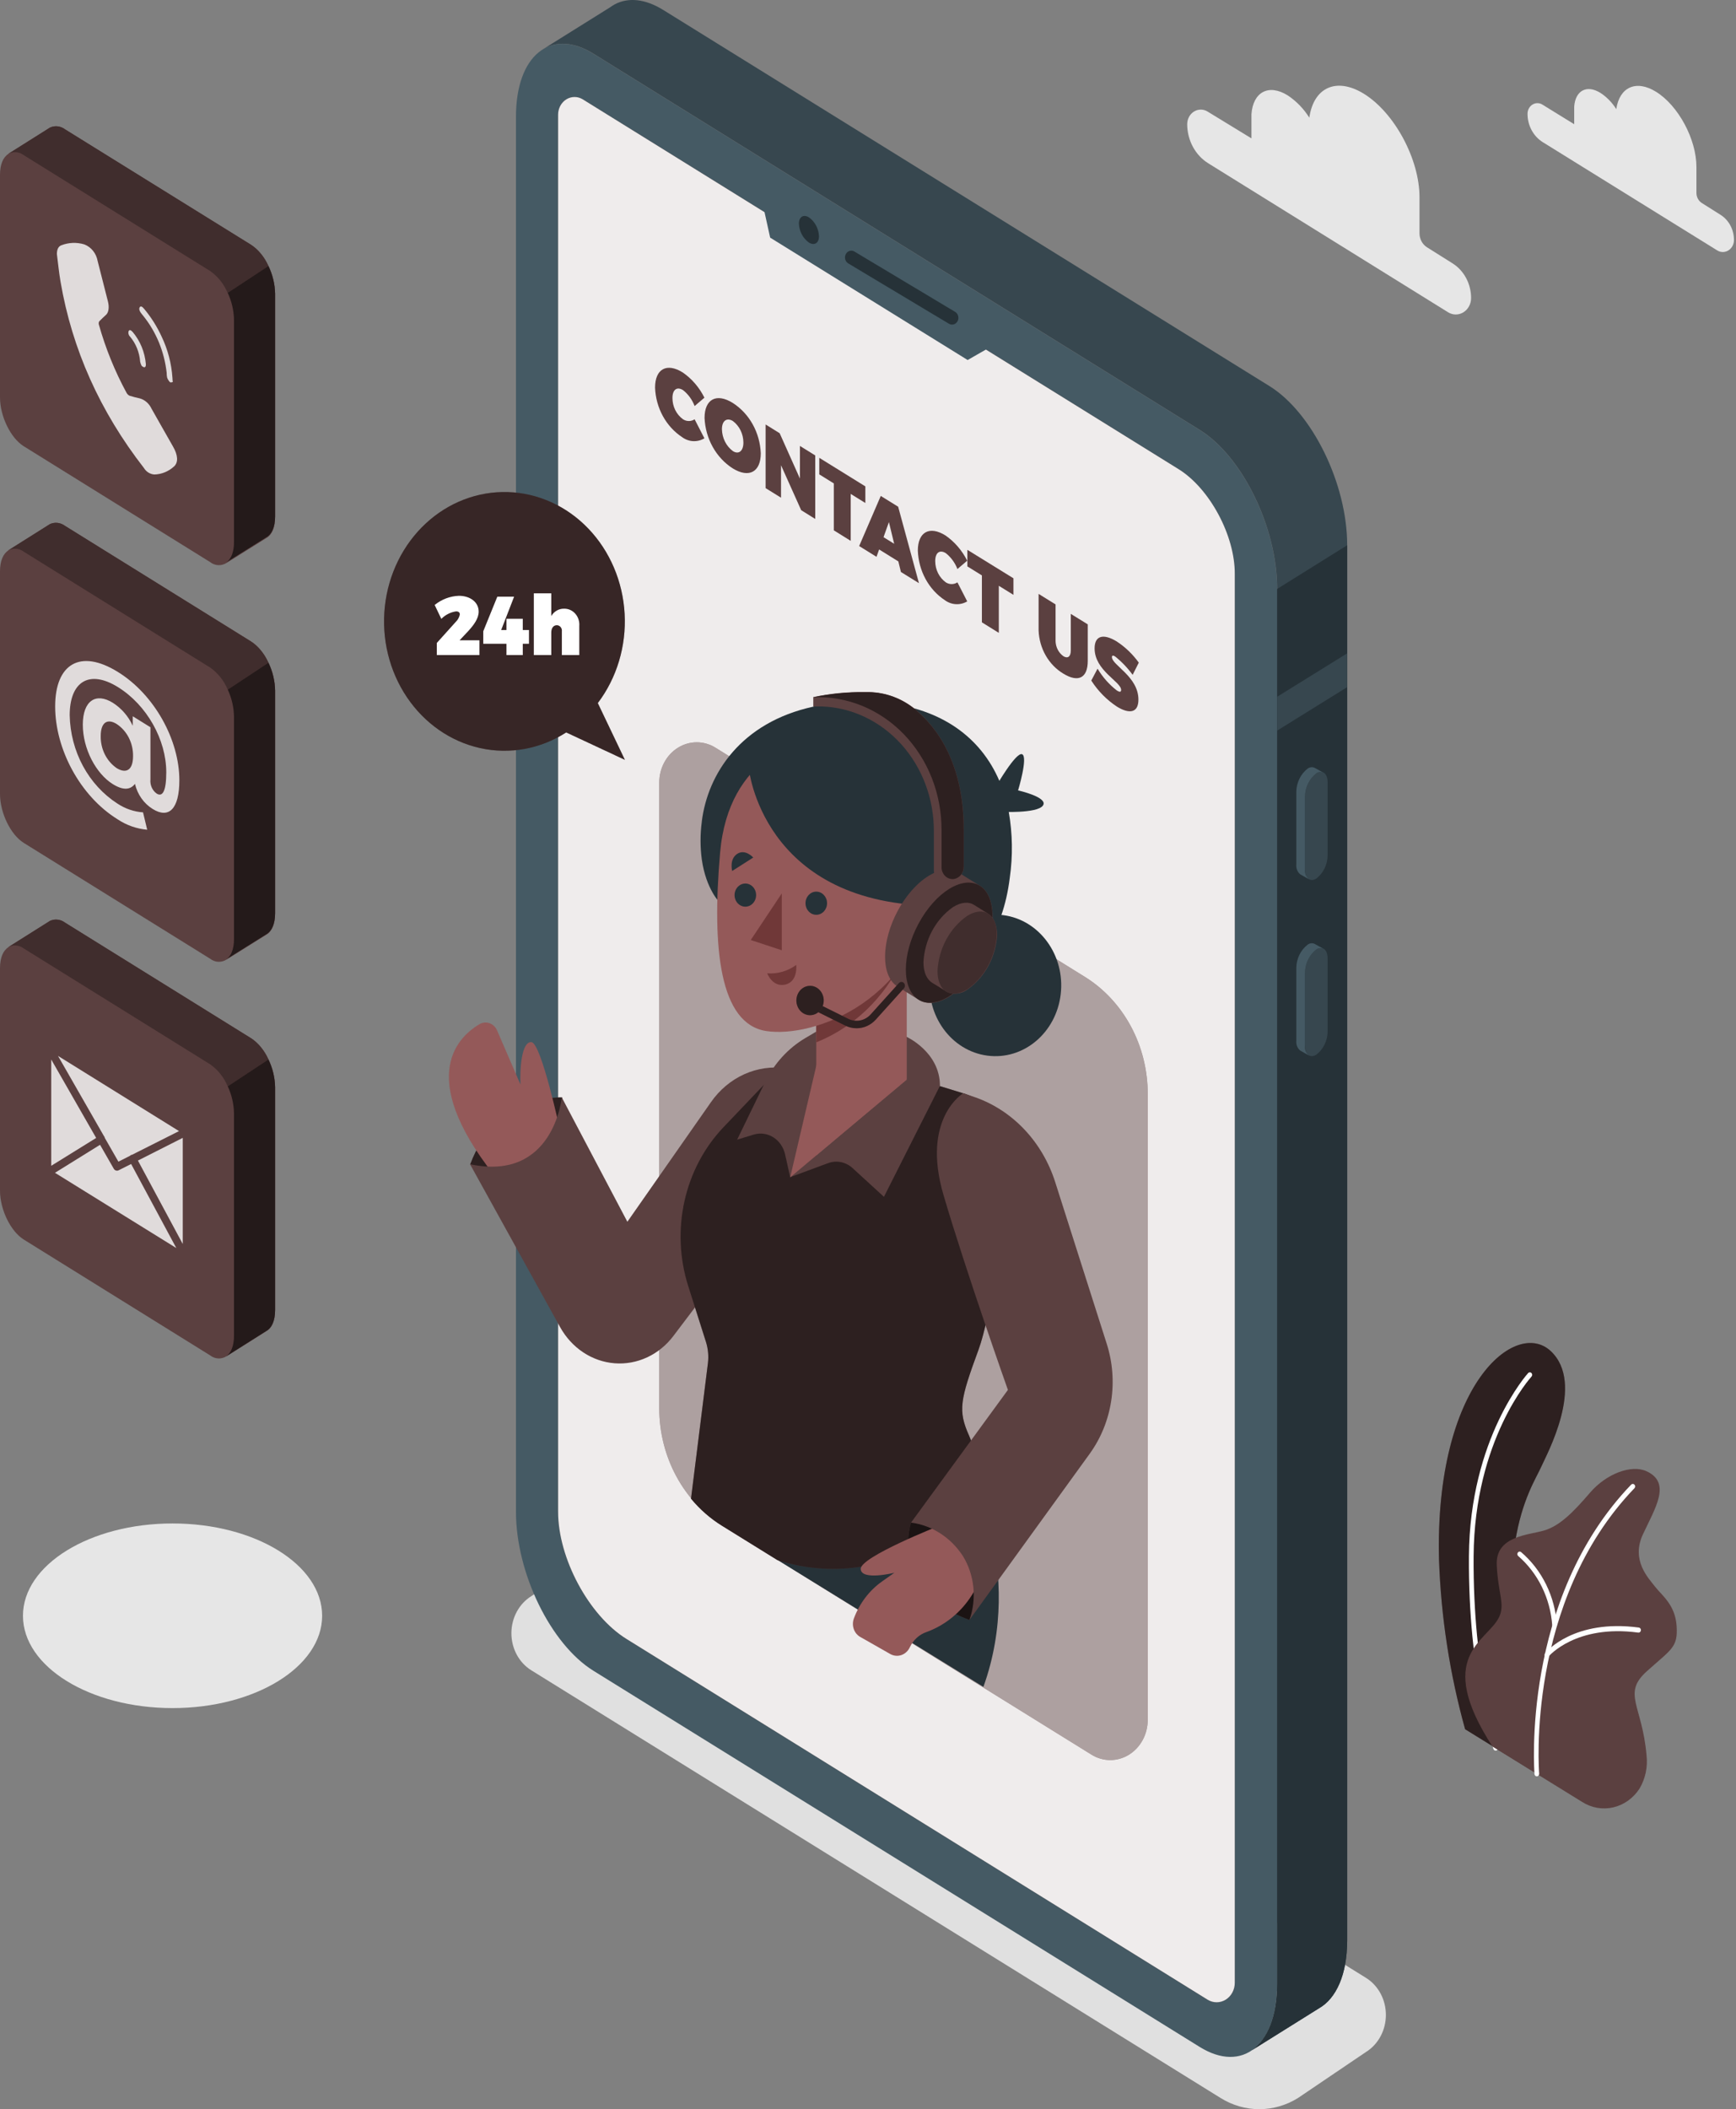 <svg width="466" height="566" viewBox="0 0 466 566" fill="none" xmlns="http://www.w3.org/2000/svg">
<rect x="0" y="0" width="466" height="566" fill="#808080" stroke="none"/>
<path d="M327.667 562.969L142.629 448.199C141.002 447.191 139.65 445.741 138.71 443.994C137.77 442.246 137.275 440.264 137.275 438.246C137.275 436.228 137.77 434.245 138.71 432.498C139.65 430.751 141.002 429.301 142.629 428.293L160.883 415.928C164.034 413.979 167.606 412.953 171.242 412.953C174.879 412.953 178.451 413.979 181.602 415.928L366.665 530.712C368.292 531.72 369.644 533.17 370.584 534.917C371.524 536.665 372.019 538.647 372.019 540.665C372.019 542.683 371.524 544.665 370.584 546.413C369.644 548.16 368.292 549.61 366.665 550.618L348.411 562.969C345.259 564.929 341.681 565.961 338.039 565.961C334.397 565.961 330.819 564.929 327.667 562.969V562.969Z" fill="#E0E0E0"/>
<path d="M46.318 458.334C68.495 458.334 86.473 447.244 86.473 433.563C86.473 419.883 68.495 408.793 46.318 408.793C24.141 408.793 6.163 419.883 6.163 433.563C6.163 447.244 24.141 458.334 46.318 458.334Z" fill="#E6E6E6"/>
<path d="M393.285 464.01L410.897 474.888C410.897 474.888 401.902 444.523 406.695 413.915C408.507 402.347 412.394 396.604 413.752 393.51C415.111 390.415 425.64 371.293 416.268 362.537C406.896 353.78 385.095 371.388 386.278 418.51C386.816 433.933 389.17 449.222 393.285 464.01V464.01Z" fill="#5B4040"/>
<path opacity="0.5" d="M393.285 464.01L410.897 474.888C410.897 474.888 401.902 444.523 406.695 413.915C408.507 402.347 412.394 396.604 413.752 393.51C415.111 390.415 425.64 371.293 416.268 362.537C406.896 353.78 385.095 371.388 386.278 418.51C386.816 433.933 389.17 449.222 393.285 464.01V464.01Z" fill="black"/>
<path d="M401.476 469.74C401.348 469.743 401.222 469.703 401.116 469.625C401.01 469.548 400.929 469.437 400.885 469.307C400.822 469.105 394.092 449.348 394.306 417.591C394.519 385.834 410.056 368.591 410.206 368.429C410.265 368.366 410.335 368.315 410.411 368.281C410.488 368.247 410.57 368.229 410.653 368.229C410.736 368.229 410.818 368.247 410.895 368.281C410.972 368.315 411.041 368.366 411.1 368.429C411.159 368.492 411.205 368.566 411.237 368.649C411.269 368.731 411.286 368.819 411.286 368.909C411.286 368.998 411.269 369.086 411.237 369.168C411.205 369.251 411.159 369.325 411.1 369.388C410.949 369.55 395.777 386.28 395.564 417.605C395.35 448.929 401.992 468.659 402.067 468.848C402.124 469.016 402.116 469.202 402.045 469.364C401.974 469.527 401.847 469.652 401.69 469.713C401.621 469.736 401.548 469.745 401.476 469.74V469.74Z" fill="white"/>
<path d="M400.633 468.658L424.711 483.523C427.22 485.116 430.195 485.635 433.044 484.977C435.894 484.318 438.407 482.53 440.083 479.969C441.677 477.305 442.35 474.125 441.983 470.983C440.826 457.55 435.391 454.456 442.046 448.469C448.701 442.483 450.437 442.064 450.059 436.307C449.682 430.55 446.021 428.037 444.285 425.766C442.549 423.496 437.744 418.739 441.014 411.712C444.285 404.685 448.751 397.888 441.983 394.78C437.945 392.915 431.215 395.401 426.787 400.564C422.358 405.726 418.71 409.442 414.471 410.685C410.231 411.929 401.4 412.131 401.778 419.983C402.155 427.834 404.092 430.523 402.356 434.023C399.086 440.564 384.858 444.28 400.633 468.658Z" fill="#5B4040"/>
<path d="M412.533 476.659C412.376 476.653 412.227 476.588 412.111 476.473C411.996 476.359 411.922 476.205 411.904 476.037C411.904 475.578 408.206 429.199 437.894 398.334C438.017 398.226 438.173 398.171 438.331 398.181C438.49 398.191 438.639 398.265 438.749 398.388C438.859 398.511 438.921 398.674 438.924 398.845C438.926 399.015 438.868 399.18 438.762 399.307C409.501 429.726 413.124 475.456 413.162 475.915C413.176 476.093 413.125 476.269 413.019 476.405C412.913 476.542 412.761 476.628 412.596 476.645L412.533 476.659Z" fill="white"/>
<path d="M417.3 436.739C417.141 436.74 416.988 436.676 416.872 436.561C416.755 436.446 416.683 436.287 416.671 436.118C416.407 432.524 415.465 429.025 413.901 425.835C412.337 422.645 410.185 419.831 407.575 417.564C407.507 417.512 407.449 417.447 407.405 417.372C407.361 417.297 407.33 417.212 407.316 417.125C407.302 417.037 407.305 416.946 407.323 416.859C407.342 416.773 407.376 416.69 407.424 416.618C407.471 416.545 407.531 416.483 407.6 416.436C407.669 416.388 407.746 416.356 407.827 416.341C407.908 416.326 407.99 416.328 408.07 416.348C408.15 416.367 408.226 416.404 408.292 416.456C411.073 418.825 413.366 421.788 415.025 425.159C416.684 428.53 417.672 432.234 417.929 436.037C417.943 436.217 417.89 436.397 417.781 436.536C417.673 436.675 417.518 436.763 417.35 436.78L417.3 436.739Z" fill="white"/>
<path d="M415.251 444.699C415.099 444.701 414.951 444.643 414.835 444.537C414.711 444.418 414.634 444.25 414.622 444.071C414.611 443.892 414.665 443.715 414.773 443.578C415.074 443.199 422.509 434.389 439.932 436.726C440.097 436.75 440.247 436.843 440.348 436.985C440.45 437.127 440.495 437.306 440.473 437.483C440.451 437.661 440.365 437.823 440.234 437.934C440.102 438.045 439.935 438.097 439.769 438.078C423.038 435.821 415.779 444.389 415.703 444.47C415.646 444.539 415.577 444.594 415.499 444.634C415.421 444.673 415.337 444.696 415.251 444.699V444.699Z" fill="white"/>
<path d="M322.032 549.253L159.298 448.321C147.813 441.199 138.504 422.091 138.504 405.645V31.32C138.504 14.874 147.813 7.32 159.298 14.441L322.032 115.374C333.517 122.496 342.827 141.604 342.827 158.05V532.375C342.827 548.807 333.517 556.375 322.032 549.253Z" fill="#455A64"/>
<path d="M340.776 103.604L178.03 2.671C173.124 -0.37 168.62 -0.721 165.06 1.144C164.624 1.378 164.204 1.645 163.802 1.941L145.561 13.333C149.234 10.968 154.04 11.144 159.311 14.414L322.044 115.347C333.53 122.468 342.839 141.577 342.839 158.023V532.348C342.839 541.05 340.235 547.213 336.083 550.132L354.085 538.875C358.677 536.253 361.633 529.834 361.633 520.632V146.306C361.633 129.833 352.261 110.725 340.776 103.604Z" fill="#37474F"/>
<path d="M342.826 158.023V532.348C342.826 541.05 340.222 547.213 336.071 550.132L354.085 538.875C358.677 536.253 361.633 529.834 361.633 520.632V146.306L342.889 157.996L342.826 158.023Z" fill="#263238"/>
<path d="M361.569 175.347L342.824 186.969V196.05L361.569 184.415V175.347Z" fill="#37474F"/>
<path d="M353.355 235.739C351.682 236.779 350.323 235.671 350.323 233.279V213.752C350.34 212.532 350.623 211.332 351.15 210.25C351.676 209.168 352.431 208.234 353.355 207.523V207.523C355.028 206.482 356.386 207.523 356.386 209.982V229.509C356.369 230.73 356.086 231.929 355.56 233.011C355.033 234.093 354.278 235.027 353.355 235.739V235.739Z" fill="#37474F"/>
<path d="M350.31 233.334V213.753C350.327 212.532 350.611 211.333 351.137 210.251C351.664 209.169 352.419 208.235 353.342 207.523C353.618 207.316 353.94 207.189 354.275 207.156C354.61 207.123 354.948 207.184 355.254 207.334L352.977 206.077C352.666 205.916 352.321 205.846 351.976 205.875C351.631 205.903 351.3 206.029 351.015 206.239C350.091 206.951 349.334 207.885 348.805 208.966C348.277 210.048 347.991 211.247 347.971 212.469V231.982C347.923 232.475 347.993 232.973 348.174 233.429C348.354 233.885 348.639 234.285 349.002 234.591V234.591L351.38 235.942C351.001 235.649 350.703 235.253 350.515 234.794C350.327 234.336 350.256 233.831 350.31 233.334V233.334Z" fill="#455A64"/>
<path d="M353.355 282.996C351.682 284.036 350.323 282.996 350.323 280.536V261.009C350.341 259.789 350.624 258.59 351.151 257.508C351.677 256.426 352.432 255.492 353.355 254.78V254.78C355.028 253.739 356.386 254.78 356.386 257.253V276.766C356.371 277.987 356.089 279.187 355.563 280.27C355.036 281.352 354.28 282.286 353.355 282.996V282.996Z" fill="#37474F"/>
<path d="M350.311 280.536V261.009C350.329 259.789 350.613 258.59 351.139 257.508C351.665 256.426 352.42 255.492 353.343 254.779C353.62 254.576 353.942 254.451 354.276 254.418C354.611 254.385 354.948 254.444 355.255 254.59V254.59L352.978 253.32C352.668 253.152 352.322 253.078 351.976 253.107C351.63 253.135 351.298 253.265 351.016 253.482C350.089 254.191 349.331 255.125 348.802 256.207C348.273 257.289 347.989 258.49 347.971 259.712V279.279C347.923 279.772 347.992 280.271 348.173 280.727C348.353 281.183 348.639 281.583 349.003 281.887V281.887L351.38 283.239C350.986 282.939 350.678 282.528 350.489 282.05C350.3 281.573 350.239 281.049 350.311 280.536Z" fill="#455A64"/>
<path d="M316.346 125.874L156.431 26.657C155.763 26.245 155.007 26.027 154.237 26.025C153.467 26.024 152.71 26.239 152.041 26.648C151.372 27.058 150.815 27.649 150.424 28.361C150.033 29.074 149.823 29.884 149.813 30.711V405.645C149.813 418.158 158.078 433.523 168.168 439.78L324.158 536.577C324.898 537.034 325.737 537.275 326.59 537.274C327.444 537.273 328.282 537.031 329.021 536.573C329.76 536.114 330.374 535.455 330.801 534.661C331.228 533.867 331.454 532.967 331.455 532.05V154.022C331.517 143.698 324.699 131.036 316.346 125.874Z" fill="#5B4040"/>
<path opacity="0.9" d="M316.346 125.874L156.431 26.657C155.763 26.245 155.007 26.027 154.237 26.025C153.467 26.024 152.71 26.239 152.041 26.648C151.372 27.058 150.815 27.649 150.424 28.361C150.033 29.074 149.823 29.884 149.813 30.711V405.645C149.813 418.158 158.078 433.523 168.168 439.78L324.158 536.577C324.898 537.034 325.737 537.275 326.59 537.274C327.444 537.273 328.282 537.031 329.021 536.573C329.76 536.114 330.374 535.455 330.801 534.661C331.228 533.867 331.454 532.967 331.455 532.05V154.022C331.517 143.698 324.699 131.036 316.346 125.874Z" fill="white"/>
<path d="M204.259 52.563L206.737 63.766L259.748 96.604L268.907 91.36L204.259 52.563Z" fill="#455A64"/>
<path d="M219.845 63.387C219.845 65.252 218.587 65.995 217.128 65.076C216.344 64.518 215.694 63.769 215.228 62.892C214.763 62.014 214.496 61.031 214.448 60.022C214.448 58.171 215.706 57.414 217.166 58.347C217.949 58.902 218.599 59.648 219.065 60.524C219.53 61.399 219.797 62.38 219.845 63.387V63.387Z" fill="#263238"/>
<path d="M255.561 87.104C255.271 87.101 254.986 87.022 254.731 86.874L227.659 70.658C227.277 70.416 226.998 70.024 226.881 69.565C226.764 69.106 226.819 68.615 227.034 68.199C227.249 67.783 227.607 67.473 228.032 67.337C228.457 67.2 228.914 67.248 229.307 67.469L256.392 83.685C256.721 83.881 256.98 84.19 257.128 84.562C257.276 84.934 257.305 85.348 257.21 85.74C257.115 86.131 256.901 86.478 256.603 86.725C256.304 86.972 255.938 87.105 255.561 87.104V87.104Z" fill="#263238"/>
<path d="M183.351 104.684C181.703 103.657 180.508 104.549 180.508 106.806C180.508 107.935 180.768 109.046 181.264 110.041C181.76 111.035 182.477 111.883 183.351 112.509C183.82 112.814 184.357 112.976 184.905 112.976C185.453 112.976 185.99 112.814 186.458 112.509L189.088 117.617C188.163 118.165 187.114 118.426 186.059 118.372C185.004 118.317 183.984 117.948 183.112 117.306C180.976 115.902 179.195 113.954 177.927 111.635C176.659 109.316 175.942 106.696 175.841 104.009C175.841 98.995 178.973 97.252 183.288 99.955C185.725 101.64 187.721 103.966 189.088 106.711L186.458 108.955C185.81 107.25 184.735 105.772 183.351 104.684Z" fill="#5B4040"/>
<path d="M204.22 121.617C204.22 126.671 201.037 128.374 196.672 125.671C194.475 124.261 192.637 122.289 191.32 119.932C190.003 117.574 189.249 114.904 189.124 112.158C189.124 107.103 192.307 105.401 196.672 108.103C198.874 109.507 200.717 111.477 202.035 113.836C203.352 116.195 204.103 118.869 204.22 121.617V121.617ZM193.791 115.171C193.813 116.331 194.092 117.469 194.604 118.491C195.115 119.513 195.846 120.39 196.735 121.049C198.295 122.022 199.553 121.049 199.553 118.752C199.549 117.618 199.29 116.502 198.8 115.497C198.31 114.493 197.601 113.63 196.735 112.982C195.15 111.995 193.791 112.833 193.791 115.171Z" fill="#5B4040"/>
<path d="M209.29 116.252L214.725 128.415V119.658L218.838 122.212V139.253L215.064 136.901L209.655 124.847V133.55L205.516 130.982V113.901L209.29 116.252Z" fill="#5B4040"/>
<path d="M232.287 130.509V134.969L228.362 132.536V145.131L223.821 142.306V129.712L219.921 127.293V122.847L232.287 130.509Z" fill="#5B4040"/>
<path d="M241.144 150.644L235.986 147.441L235.282 149.414L230.627 146.522L236.427 133.076L241.094 135.968L246.679 156.482L241.836 153.482L241.144 150.644ZM240.025 145.914L238.616 140.09L237.169 144.144L240.025 145.914Z" fill="#5B4040"/>
<path d="M253.886 148.428C252.238 147.414 251.043 148.293 251.043 150.563C251.046 151.691 251.306 152.801 251.802 153.796C252.298 154.79 253.014 155.638 253.886 156.266C254.358 156.568 254.897 156.728 255.446 156.728C255.996 156.728 256.535 156.568 257.006 156.266L259.635 161.374C258.706 161.916 257.657 162.173 256.601 162.119C255.545 162.064 254.523 161.699 253.647 161.063C251.51 159.658 249.728 157.708 248.459 155.386C247.191 153.064 246.475 150.442 246.376 147.752C246.376 142.739 249.521 140.995 253.823 143.698C256.257 145.392 258.256 147.715 259.635 150.455L257.006 152.685C256.343 150.989 255.265 149.518 253.886 148.428Z" fill="#5B4040"/>
<path d="M272.039 155.172V159.617L268.114 157.185V169.82L263.573 166.996V154.401L259.673 151.982V147.536L272.039 155.172Z" fill="#5B4040"/>
<path d="M285.463 176.09C286.582 176.779 287.438 176.239 287.438 174.549V164.725L291.991 167.536V177.36C291.991 181.887 289.476 183.239 285.45 180.766C283.511 179.609 281.88 177.936 280.715 175.908C279.55 173.881 278.889 171.565 278.795 169.184V159.36L283.349 162.184V172.009C283.367 172.822 283.568 173.619 283.936 174.33C284.305 175.041 284.828 175.645 285.463 176.09V176.09Z" fill="#5B4040"/>
<path d="M299.324 176.144C298.808 175.833 298.481 175.82 298.481 176.333C298.481 178.469 305.589 181.55 305.589 187.725C305.589 191.509 302.909 191.523 299.815 189.604C297.094 187.813 294.751 185.434 292.934 182.617L294.619 179.428C296.002 181.729 297.778 183.728 299.853 185.32C300.519 185.739 300.947 185.739 300.947 185.131C300.947 182.914 293.827 179.969 293.827 173.982C293.827 170.577 296.141 169.928 299.714 172.09C302.016 173.585 304.041 175.523 305.69 177.806L304.042 181.077C302.68 179.214 301.094 177.556 299.324 176.144V176.144Z" fill="#5B4040"/>
<path d="M160.47 188.658C165.574 181.924 168.143 173.379 167.671 164.71C167.198 156.041 163.718 147.876 157.917 141.828C152.116 135.779 144.416 132.286 136.335 132.037C128.254 131.788 120.38 134.801 114.266 140.482C108.152 146.163 104.242 154.1 103.307 162.726C102.373 171.352 104.482 180.041 109.218 187.078C113.954 194.116 120.974 198.991 128.892 200.742C136.81 202.493 145.052 200.993 151.991 196.537L167.741 203.888L160.47 188.658Z" fill="#5B4040"/>
<path opacity="0.4" d="M160.47 188.658C165.574 181.924 168.143 173.379 167.671 164.71C167.198 156.041 163.718 147.876 157.917 141.828C152.116 135.779 144.416 132.286 136.335 132.037C128.254 131.788 120.38 134.801 114.266 140.482C108.152 146.163 104.242 154.1 103.307 162.726C102.373 171.352 104.482 180.041 109.218 187.078C113.954 194.116 120.974 198.991 128.892 200.742C136.81 202.493 145.052 200.993 151.991 196.537L167.741 203.888L160.47 188.658Z" fill="black"/>
<path d="M123.435 164.874C123.435 164.347 123.082 164.05 122.441 164.05C120.953 164.259 119.563 164.963 118.466 166.063L116.679 162.333C118.56 160.814 120.831 159.955 123.183 159.874C126.202 159.874 128.492 161.577 128.492 164.117C128.492 165.928 127.234 167.671 125.623 169.415L123.372 171.806H128.693V175.779H117.258V172.523L122.353 166.861C122.901 166.339 123.28 165.643 123.435 164.874V164.874Z" fill="white"/>
<path d="M138.003 160.104L134.531 169.05H135.952V166.037H140.33V169.05H141.991V172.739H140.33V175.78H135.952V172.739H129.725V169.388L133.499 160.104H138.003Z" fill="white"/>
<path d="M155.5 167.983V175.78H150.821V169.429C150.848 169.222 150.833 169.011 150.778 168.811C150.722 168.611 150.628 168.426 150.5 168.268C150.373 168.11 150.215 167.984 150.038 167.898C149.861 167.811 149.669 167.766 149.475 167.766C148.556 167.766 147.978 168.537 147.978 169.726V175.78H143.298V159.212H147.978V165.307C148.344 164.685 148.854 164.177 149.458 163.831C150.062 163.485 150.74 163.314 151.424 163.334C151.985 163.319 152.543 163.43 153.061 163.662C153.579 163.894 154.045 164.241 154.43 164.679C154.815 165.118 155.109 165.639 155.293 166.208C155.478 166.778 155.548 167.382 155.5 167.983V167.983Z" fill="white"/>
<path d="M308.094 293.55V461.456C308.097 463.355 307.633 465.221 306.751 466.867C305.869 468.513 304.599 469.88 303.068 470.83C301.538 471.781 299.802 472.282 298.034 472.283C296.266 472.283 294.529 471.784 292.998 470.834L208.813 418.618L193.894 409.375C188.756 406.184 184.488 401.6 181.517 396.082C178.545 390.563 176.975 384.304 176.961 377.929V210.009C176.959 208.11 177.422 206.244 178.304 204.598C179.186 202.953 180.456 201.586 181.987 200.635C183.517 199.684 185.254 199.183 187.021 199.183C188.789 199.182 190.526 199.681 192.057 200.631L291.187 262.104C296.326 265.29 300.595 269.874 303.563 275.394C306.531 280.914 308.093 287.176 308.094 293.55V293.55Z" fill="#5B4040"/>
<path opacity="0.5" d="M308.094 293.55V461.456C308.097 463.355 307.633 465.221 306.751 466.867C305.869 468.513 304.599 469.88 303.068 470.83C301.538 471.781 299.802 472.282 298.034 472.283C296.266 472.283 294.529 471.784 292.998 470.834L208.813 418.618L193.894 409.375C188.756 406.184 184.488 401.6 181.517 396.082C178.545 390.563 176.975 384.304 176.961 377.929V210.009C176.959 208.11 177.422 206.244 178.304 204.598C179.186 202.953 180.456 201.586 181.987 200.635C183.517 199.684 185.254 199.183 187.021 199.183C188.789 199.182 190.526 199.681 192.057 200.631L291.187 262.104C296.326 265.29 300.595 269.874 303.563 275.394C306.531 280.914 308.093 287.176 308.094 293.55V293.55Z" fill="white"/>
<path d="M259.598 392.901C259.598 392.901 275.36 420.983 263.975 452.645L208.775 418.618L259.598 392.901Z" fill="#263238"/>
<path d="M284.736 266.735C285.929 256.328 279.042 246.852 269.354 245.571C259.666 244.289 250.845 251.687 249.652 262.095C248.459 272.502 255.345 281.978 265.034 283.259C274.722 284.541 283.543 277.143 284.736 266.735Z" fill="#263238"/>
<path d="M267.284 211.158C267.284 211.158 272.706 201.698 274.367 202.387C276.027 203.077 273.285 212.09 273.285 212.09C273.285 212.09 281.487 213.928 279.965 216.144C278.443 218.36 268.417 217.833 268.417 217.833L267.284 211.158Z" fill="#263238"/>
<path d="M271.059 235.536C267.285 265.996 243.383 265.996 243.383 265.996L193.315 242.32C193.315 242.32 189.541 238.766 188.384 230.604C187.94 227.26 187.94 223.866 188.384 220.522C188.384 220.522 188.384 220.455 188.384 220.428C189.981 207.617 198.901 193.847 218.324 189.617C222.58 188.694 226.914 188.241 231.256 188.266C233.357 188.258 235.456 188.37 237.546 188.603C252.642 190.198 263.221 197.766 268.266 209.536C269.401 212.193 270.245 214.981 270.782 217.847C271.806 223.684 271.899 229.665 271.059 235.536Z" fill="#263238"/>
<path d="M150.857 294.456C150.857 294.456 133.082 293.793 126.238 312.402C126.238 312.402 133.786 317.875 143.687 312.402C153.587 306.929 150.857 294.456 150.857 294.456Z" fill="#5B4040"/>
<path opacity="0.5" d="M150.857 294.456C150.857 294.456 133.082 293.793 126.238 312.402C126.238 312.402 133.786 317.875 143.687 312.402C153.587 306.929 150.857 294.456 150.857 294.456Z" fill="black"/>
<path d="M150.355 303.415C150.355 303.415 145.323 279.928 142.668 279.644C140.014 279.361 139.498 286.807 139.712 291.009L133.422 276.469C133.222 276.017 132.939 275.614 132.589 275.284C132.239 274.955 131.829 274.705 131.386 274.552C130.943 274.399 130.475 274.345 130.012 274.393C129.549 274.442 129.099 274.592 128.692 274.834C122.402 278.55 111.369 289.847 134.63 317.78L150.355 303.415Z" fill="#945959"/>
<path d="M214.762 287.171L210.988 286.644C207.185 286.103 203.316 286.658 199.778 288.254C196.241 289.85 193.163 292.429 190.86 295.725L168.405 327.834L150.793 294.455C150.793 294.455 148.68 317.158 126.175 312.401L150.341 356.09C151.87 358.856 153.999 361.184 156.545 362.877C159.092 364.569 161.982 365.575 164.969 365.81C167.955 366.045 170.951 365.501 173.7 364.226C176.449 362.95 178.871 360.979 180.759 358.482L201.44 331.171L214.762 287.171Z" fill="#5B4040"/>
<path d="M262.693 362.104C257.661 375.807 257.107 378.483 260.177 385.334C262.314 390.394 263.999 395.661 265.209 401.064C265.209 401.064 241.886 429.145 208.687 418.631L193.767 409.388C190.665 407.466 187.87 405.02 185.49 402.145L190.031 365.766C190.26 363.851 190.079 361.906 189.503 360.077L184.735 345.063C182.409 337.731 182.062 329.84 183.736 322.304C185.411 314.769 189.037 307.896 194.195 302.482L210.222 285.658L252.314 291.442L258.604 293.374C262.722 294.653 266.272 297.486 268.601 301.351C270.931 305.217 271.884 309.855 271.285 314.415C269.222 330.361 265.85 353.496 262.693 362.104Z" fill="#5B4040"/>
<path opacity="0.5" d="M262.693 362.104C257.661 375.807 257.107 378.483 260.177 385.334C262.314 390.394 263.999 395.661 265.209 401.064C265.209 401.064 241.886 429.145 208.687 418.631L193.767 409.388C190.665 407.466 187.87 405.02 185.49 402.145L190.031 365.766C190.26 363.851 190.079 361.906 189.503 360.077L184.735 345.063C182.409 337.731 182.062 329.84 183.736 322.304C185.411 314.769 189.037 307.896 194.195 302.482L210.222 285.658L252.314 291.442L258.604 293.374C262.722 294.653 266.272 297.486 268.601 301.351C270.931 305.217 271.884 309.855 271.285 314.415C269.222 330.361 265.85 353.496 262.693 362.104Z" fill="black"/>
<path d="M237.307 321.171L228.878 313.455C227.986 312.635 226.909 312.079 225.756 311.842C224.602 311.605 223.41 311.695 222.299 312.104L212.109 315.874L210.738 309.739C210.524 308.784 210.132 307.886 209.586 307.099C209.041 306.312 208.352 305.651 207.562 305.157C206.772 304.663 205.897 304.347 204.99 304.226C204.083 304.105 203.163 304.183 202.284 304.455L197.869 305.807L205.341 290.428C207.781 285.42 211.539 281.293 216.147 278.563L219.079 276.833L243.295 278.185C243.295 278.185 252.315 282.239 252.315 291.361L237.307 321.09" fill="#5B4040"/>
<path d="M243.396 289.712L219.116 310.036V245.32H243.396V289.712Z" fill="#945959"/>
<path d="M219.493 284.375L212.109 315.929L243.294 289.712L219.493 284.375Z" fill="#945959"/>
<path d="M219.115 279.685C224.514 277.531 229.449 274.222 233.62 269.957C237.792 265.691 241.113 260.56 243.382 254.874V245.32H219.103L219.115 279.685Z" fill="#703838"/>
<path d="M224.35 197.361C215.141 197.361 195.567 202.874 193.302 228.766C191.038 254.658 193.227 274.712 205.656 276.658C218.085 278.604 246.968 268.915 250.843 235.401C254.717 201.888 233.319 197.361 224.35 197.361Z" fill="#945959"/>
<path d="M209.858 239.725V254.982L201.53 252.239L209.858 239.725Z" fill="#703838"/>
<path d="M219.116 245.469C220.714 245.469 222.009 244.077 222.009 242.361C222.009 240.644 220.714 239.252 219.116 239.252C217.518 239.252 216.223 240.644 216.223 242.361C216.223 244.077 217.518 245.469 219.116 245.469Z" fill="#263238"/>
<path d="M202.964 240.199C202.962 240.813 202.79 241.412 202.47 241.922C202.151 242.431 201.698 242.827 201.169 243.06C200.64 243.294 200.059 243.353 199.499 243.232C198.938 243.11 198.424 242.813 198.021 242.378C197.617 241.943 197.343 241.389 197.232 240.786C197.122 240.184 197.18 239.56 197.399 238.992C197.618 238.425 197.989 237.941 198.465 237.6C198.94 237.259 199.499 237.077 200.071 237.077C200.452 237.077 200.829 237.158 201.181 237.315C201.533 237.472 201.852 237.702 202.121 237.992C202.39 238.282 202.603 238.626 202.748 239.005C202.892 239.384 202.966 239.789 202.964 240.199V240.199Z" fill="#263238"/>
<path d="M196.537 233.712L202.198 230.104C202.198 230.104 200.034 227.685 197.87 229.131C195.706 230.577 196.537 233.712 196.537 233.712Z" fill="#263238"/>
<path d="M205.946 261.171C208.703 261.388 211.447 260.597 213.733 258.928C213.733 258.928 214.274 263.347 210.827 264.185C207.38 265.023 205.946 261.171 205.946 261.171Z" fill="#703838"/>
<path d="M201 206.171C201 206.171 204.459 241.915 249.709 243.036C249.709 243.036 263.383 207.509 236.362 195.969C209.34 184.428 201 206.171 201 206.171Z" fill="#263238"/>
<path d="M263.034 237.685L257.473 234.226C255.36 232.874 252.441 233.063 249.208 235.063C242.793 239.036 237.584 248.726 237.584 256.685C237.584 260.672 238.842 263.442 241.006 264.793L246.466 268.172L246.78 268.361L246.969 268.482C249.032 269.564 251.787 269.307 254.819 267.428C261.235 263.374 266.443 253.766 266.443 245.807C266.405 241.78 265.109 238.996 263.034 237.685Z" fill="#5B4040"/>
<path d="M262.99 258.039C267.526 249.598 267.526 240.474 262.99 237.66C258.453 234.847 251.097 239.409 246.561 247.85C242.024 256.291 242.024 265.415 246.56 268.229C251.097 271.043 258.453 266.481 262.99 258.039Z" fill="#5B4040"/>
<path opacity="0.5" d="M262.99 258.039C267.526 249.598 267.526 240.474 262.99 237.66C258.453 234.847 251.097 239.409 246.561 247.85C242.024 256.291 242.024 265.415 246.56 268.229C251.097 271.043 258.453 266.481 262.99 258.039Z" fill="black"/>
<path d="M265.259 245.185L261.485 242.82C260.051 241.901 258.051 242.023 255.836 243.388C253.524 245.011 251.599 247.197 250.218 249.767C248.837 252.338 248.038 255.221 247.886 258.185C247.886 260.888 248.779 262.82 250.226 263.712L254 266.023C254.067 266.075 254.138 266.121 254.214 266.158L254.339 266.239C255.224 266.599 256.177 266.721 257.116 266.594C258.055 266.467 258.95 266.094 259.724 265.509C262.035 263.887 263.959 261.704 265.34 259.136C266.721 256.567 267.52 253.687 267.674 250.725C267.574 247.982 266.693 246.077 265.259 245.185Z" fill="#5B4040"/>
<path d="M267.573 250.698C267.42 253.66 266.62 256.541 265.239 259.109C263.858 261.677 261.934 263.86 259.623 265.482C255.22 268.185 251.66 265.996 251.66 260.55C251.809 257.586 252.608 254.702 253.992 252.133C255.376 249.564 257.305 247.382 259.623 245.766C264.013 243.036 267.573 245.239 267.573 250.698Z" fill="#5B4040"/>
<path opacity="0.3" d="M267.573 250.698C267.42 253.66 266.62 256.541 265.239 259.109C263.858 261.677 261.934 263.86 259.623 265.482C255.22 268.185 251.66 265.996 251.66 260.55C251.809 257.586 252.608 254.702 253.992 252.133C255.376 249.564 257.305 247.382 259.623 245.766C264.013 243.036 267.573 245.239 267.573 250.698Z" fill="black"/>
<path d="M245.761 190.387C242.154 187.395 237.738 185.749 233.181 185.698H232.061C227.447 185.645 222.84 186.097 218.312 187.049C219.142 187.049 219.972 187.049 220.828 187.049H218.312V189.563H220.651C228.715 189.858 236.357 193.509 241.961 199.745C247.564 205.982 250.691 214.314 250.68 222.982V233.617C250.679 234.038 250.761 234.453 250.92 234.838C251.079 235.222 251.311 235.566 251.602 235.847C251.892 236.129 252.235 236.342 252.607 236.472C252.979 236.602 253.372 236.647 253.762 236.604H254.051L256.567 235.766C256.399 235.822 256.226 235.859 256.051 235.874C256.801 235.765 257.488 235.363 257.98 234.744C258.471 234.126 258.734 233.335 258.718 232.522V222.658C258.693 204.806 251.51 195.212 245.761 190.387Z" fill="#5B4040"/>
<path d="M229.922 275.915C228.885 275.915 227.859 275.675 226.916 275.212L219.053 271.307C218.93 271.26 218.818 271.185 218.723 271.089C218.628 270.993 218.553 270.876 218.502 270.747C218.451 270.618 218.426 270.479 218.427 270.338C218.429 270.198 218.458 270.06 218.512 269.932C218.566 269.804 218.645 269.69 218.742 269.597C218.839 269.503 218.954 269.433 219.078 269.389C219.202 269.345 219.333 269.33 219.463 269.344C219.593 269.358 219.719 269.4 219.833 269.469L227.696 273.374C228.698 273.875 229.822 274.027 230.909 273.809C231.996 273.591 232.992 273.014 233.759 272.158L241.307 263.78C241.484 263.59 241.724 263.483 241.974 263.483C242.224 263.483 242.464 263.59 242.64 263.78C242.814 263.972 242.911 264.229 242.911 264.496C242.911 264.764 242.814 265.021 242.64 265.212L235.093 273.591C234.421 274.332 233.616 274.92 232.728 275.319C231.84 275.718 230.885 275.921 229.922 275.915V275.915Z" fill="#5B4040"/>
<path opacity="0.5" d="M229.922 275.915C228.885 275.915 227.859 275.675 226.916 275.212L219.053 271.307C218.93 271.26 218.818 271.185 218.723 271.089C218.628 270.993 218.553 270.876 218.502 270.747C218.451 270.618 218.426 270.479 218.427 270.338C218.429 270.198 218.458 270.06 218.512 269.932C218.566 269.804 218.645 269.69 218.742 269.597C218.839 269.503 218.954 269.433 219.078 269.389C219.202 269.345 219.333 269.33 219.463 269.344C219.593 269.358 219.719 269.4 219.833 269.469L227.696 273.374C228.698 273.875 229.822 274.027 230.909 273.809C231.996 273.591 232.992 273.014 233.759 272.158L241.307 263.78C241.484 263.59 241.724 263.483 241.974 263.483C242.224 263.483 242.464 263.59 242.64 263.78C242.814 263.972 242.911 264.229 242.911 264.496C242.911 264.764 242.814 265.021 242.64 265.212L235.093 273.591C234.421 274.332 233.616 274.92 232.728 275.319C231.84 275.718 230.885 275.921 229.922 275.915V275.915Z" fill="black"/>
<path d="M221.117 268.469C221.117 269.249 220.902 270.012 220.498 270.661C220.094 271.31 219.521 271.816 218.85 272.114C218.178 272.413 217.44 272.491 216.727 272.339C216.015 272.187 215.36 271.811 214.846 271.259C214.333 270.707 213.983 270.004 213.841 269.238C213.699 268.473 213.772 267.68 214.05 266.959C214.328 266.238 214.799 265.621 215.403 265.188C216.007 264.754 216.717 264.523 217.444 264.523C218.418 264.523 219.352 264.938 220.041 265.678C220.73 266.418 221.117 267.422 221.117 268.469V268.469Z" fill="#5B4040"/>
<path opacity="0.5" d="M221.117 268.469C221.117 269.249 220.902 270.012 220.498 270.661C220.094 271.31 219.521 271.816 218.85 272.114C218.178 272.413 217.44 272.491 216.727 272.339C216.015 272.187 215.36 271.811 214.846 271.259C214.333 270.707 213.983 270.004 213.841 269.238C213.699 268.473 213.772 267.68 214.05 266.959C214.328 266.238 214.799 265.621 215.403 265.188C216.007 264.754 216.717 264.523 217.444 264.523C218.418 264.523 219.352 264.938 220.041 265.678C220.73 266.418 221.117 267.422 221.117 268.469V268.469Z" fill="black"/>
<path d="M258.691 222.658V232.523C258.707 233.336 258.444 234.127 257.953 234.745C257.461 235.363 256.774 235.765 256.024 235.874C255.61 235.922 255.191 235.875 254.794 235.737C254.398 235.599 254.033 235.373 253.723 235.073C253.413 234.774 253.166 234.407 252.997 233.998C252.827 233.589 252.74 233.146 252.741 232.699V222.658C252.748 217.866 251.853 213.122 250.108 208.712C248.364 204.301 245.808 200.315 242.592 196.994C239.377 193.672 235.569 191.084 231.398 189.384C227.227 187.684 222.779 186.909 218.322 187.104C222.851 186.152 227.458 185.699 232.072 185.753H233.167C237.723 185.803 242.14 187.449 245.746 190.442C251.508 195.212 258.691 204.807 258.691 222.658Z" fill="#5B4040"/>
<path opacity="0.5" d="M258.691 222.658V232.523C258.707 233.336 258.444 234.127 257.953 234.745C257.461 235.363 256.774 235.765 256.024 235.874C255.61 235.922 255.191 235.875 254.794 235.737C254.398 235.599 254.033 235.373 253.723 235.073C253.413 234.774 253.166 234.407 252.997 233.998C252.827 233.589 252.74 233.146 252.741 232.699V222.658C252.748 217.866 251.853 213.122 250.108 208.712C248.364 204.301 245.808 200.315 242.592 196.994C239.377 193.672 235.569 191.084 231.398 189.384C227.227 187.684 222.779 186.909 218.322 187.104C222.851 186.152 227.458 185.699 232.072 185.753H233.167C237.723 185.803 242.14 187.449 245.746 190.442C251.508 195.212 258.691 204.807 258.691 222.658Z" fill="black"/>
<path d="M244.551 408.563C244.551 408.563 238.462 426.577 260.226 434.685C260.226 434.685 267.333 423.469 260.226 414.293C253.118 405.117 244.551 408.563 244.551 408.563Z" fill="#5B4040"/>
<path opacity="0.7" d="M244.551 408.563C244.551 408.563 238.462 426.577 260.226 434.685C260.226 434.685 267.333 423.469 260.226 414.293C253.118 405.117 244.551 408.563 244.551 408.563Z" fill="black"/>
<path d="M252.189 409.388C252.189 409.388 230.929 417.753 231.042 420.996C231.155 424.24 240.075 422.023 240.075 422.023L236.816 424.321C233.385 426.725 230.728 430.208 229.206 434.294V434.294C228.874 435.195 228.862 436.195 229.173 437.105C229.484 438.015 230.096 438.77 230.891 439.226L238.968 443.821C239.424 444.081 239.924 444.24 240.438 444.288C240.952 444.337 241.47 444.275 241.962 444.105C242.453 443.934 242.908 443.66 243.299 443.298C243.69 442.936 244.009 442.493 244.239 441.996V441.996C244.689 441.041 245.311 440.191 246.069 439.495C246.827 438.799 247.705 438.271 248.654 437.942C253.044 436.375 261.234 431.861 264.517 419.51L252.189 409.388Z" fill="#945959"/>
<path d="M258.567 293.347C258.567 293.347 247.245 300.104 253.258 320.617C259.271 341.131 270.556 372.955 270.556 372.955L244.553 408.564C247.331 408.924 250.007 409.909 252.407 411.455C254.806 413.001 256.875 415.073 258.479 417.537C260.015 420.041 260.975 422.903 261.279 425.884C261.583 428.866 261.222 431.883 260.228 434.685L292.508 390.091C295.493 385.969 297.475 381.114 298.274 375.963C299.074 370.813 298.666 365.529 297.087 360.591L283.249 317.185C281.557 311.883 278.746 307.073 275.036 303.132C271.326 299.191 266.817 296.226 261.863 294.469L258.567 293.347Z" fill="#5B4040"/>
<path d="M67.453 172.171L17.423 141.09C16.847 140.661 16.181 140.393 15.485 140.311C14.789 140.228 14.084 140.333 13.435 140.617V140.617C13.299 140.685 13.168 140.766 13.045 140.86L2.164 147.711H2.239C0.868 148.549 0 150.495 0 153.279V213.063C0 218.117 2.856 223.995 6.391 226.185L56.421 257.266C57.056 257.759 57.811 258.041 58.594 258.077C59.377 258.113 60.152 257.901 60.824 257.468C60.79 257.483 60.76 257.506 60.736 257.536L71.542 250.779C72.951 249.968 73.844 247.995 73.844 245.171V185.293C73.844 180.238 71.039 174.36 67.453 172.171Z" fill="#5B4040"/>
<path d="M72.057 177.833C71.045 175.521 69.45 173.559 67.453 172.171L17.422 141.09C16.846 140.661 16.18 140.393 15.484 140.311C14.788 140.228 14.083 140.333 13.434 140.617V140.617C13.298 140.685 13.167 140.766 13.044 140.86L2.163 147.711C2.828 147.346 3.575 147.184 4.32 147.244C5.066 147.303 5.782 147.582 6.39 148.049L56.42 179.13C58.485 180.581 60.121 182.634 61.137 185.049L72.057 177.833Z" fill="#5B4040"/>
<path d="M62.812 252.009C62.812 254.712 62.007 256.59 60.736 257.415L71.542 250.658C72.951 249.847 73.844 247.874 73.844 245.05V185.293C73.791 182.692 73.18 180.139 72.058 177.833L61.139 185.05C62.187 187.288 62.759 189.748 62.812 192.252V252.009Z" fill="#5B4040"/>
<path opacity="0.3" d="M72.057 177.833C71.045 175.521 69.45 173.559 67.453 172.171L17.422 141.09C16.846 140.661 16.18 140.393 15.484 140.311C14.788 140.228 14.083 140.333 13.434 140.617V140.617C13.298 140.685 13.167 140.766 13.044 140.86L2.163 147.711C2.828 147.346 3.575 147.184 4.32 147.244C5.066 147.303 5.782 147.582 6.39 148.049L56.42 179.13C58.485 180.581 60.121 182.634 61.137 185.049L72.057 177.833Z" fill="black"/>
<path opacity="0.6" d="M62.812 252.009C62.812 254.712 62.007 256.59 60.736 257.415L71.542 250.658C72.951 249.847 73.844 247.874 73.844 245.05V185.293C73.791 182.692 73.18 180.139 72.058 177.833L61.139 185.05C62.187 187.288 62.759 189.748 62.812 192.252V252.009Z" fill="black"/>
<path d="M48.144 209.374C48.144 217.117 45.288 219.752 41.011 217.09C39.831 216.368 38.799 215.398 37.978 214.237C37.156 213.075 36.562 211.748 36.23 210.333C34.972 211.995 33.023 212.104 30.28 210.401C25.776 207.604 22.229 200.941 22.229 194.468C22.229 187.995 25.739 185.766 30.28 188.576C32.585 190.035 34.446 192.18 35.639 194.752V192.198L40.382 195.144V209.144C40.311 209.881 40.43 210.624 40.725 211.294C41.02 211.963 41.48 212.533 42.055 212.941C43.653 213.941 44.634 212.252 44.634 207.239C44.634 198.468 39.401 189.171 31.664 184.374C23.927 179.576 18.707 182.914 18.707 191.941C18.808 196.731 20.037 201.416 22.278 205.558C24.52 209.7 27.701 213.165 31.526 215.631C33.602 217.005 35.96 217.812 38.394 217.982L39.514 222.644C36.68 222.398 33.941 221.43 31.526 219.82C21.462 213.563 14.807 200.968 14.807 189.563C14.807 178.158 21.524 174.022 31.664 180.32C41.464 186.387 48.144 198.536 48.144 209.374ZM35.715 202.874C35.739 201.16 35.35 199.469 34.585 197.965C33.82 196.461 32.705 195.196 31.349 194.293C28.834 192.712 27.035 193.82 27.035 197.495C27.002 199.212 27.382 200.908 28.138 202.421C28.894 203.933 30 205.211 31.349 206.131C33.865 207.658 35.715 206.671 35.715 202.874Z" fill="#5B4040"/>
<g opacity="0.9">
<path opacity="0.9" d="M48.144 209.374C48.144 217.117 45.288 219.752 41.011 217.09C39.831 216.368 38.799 215.398 37.978 214.237C37.156 213.075 36.562 211.748 36.23 210.333C34.972 211.995 33.023 212.104 30.28 210.401C25.776 207.604 22.229 200.941 22.229 194.468C22.229 187.995 25.739 185.766 30.28 188.576C32.585 190.035 34.446 192.18 35.639 194.752V192.198L40.382 195.144V209.144C40.311 209.881 40.43 210.624 40.725 211.294C41.02 211.963 41.48 212.533 42.055 212.941C43.653 213.941 44.634 212.252 44.634 207.239C44.634 198.468 39.401 189.171 31.664 184.374C23.927 179.576 18.707 182.914 18.707 191.941C18.808 196.731 20.037 201.416 22.278 205.558C24.52 209.7 27.701 213.165 31.526 215.631C33.602 217.005 35.96 217.812 38.394 217.982L39.514 222.644C36.68 222.398 33.941 221.43 31.526 219.82C21.462 213.563 14.807 200.968 14.807 189.563C14.807 178.158 21.524 174.022 31.664 180.32C41.464 186.387 48.144 198.536 48.144 209.374ZM35.715 202.874C35.739 201.16 35.35 199.469 34.585 197.965C33.82 196.461 32.705 195.196 31.349 194.293C28.834 192.712 27.035 193.82 27.035 197.495C27.002 199.212 27.382 200.908 28.138 202.421C28.894 203.933 30 205.211 31.349 206.131C33.865 207.658 35.715 206.671 35.715 202.874Z" fill="white"/>
</g>
<path d="M67.453 278.631L17.423 247.55C16.848 247.119 16.181 246.851 15.484 246.77C14.787 246.69 14.082 246.8 13.435 247.09V247.09C13.299 247.158 13.168 247.24 13.045 247.334L2.164 254.185H2.239C0.868 255.023 0 256.969 0 259.739V319.496C0 324.564 2.856 330.428 6.391 332.618L56.421 363.699C57.054 364.195 57.81 364.479 58.594 364.516C59.377 364.552 60.153 364.338 60.824 363.901L60.736 363.983L71.542 357.158C72.951 356.361 73.844 354.456 73.844 351.55V291.739C73.844 286.685 71.039 280.82 67.453 278.631Z" fill="#5B4040"/>
<path d="M72.057 284.293C71.048 281.978 69.452 280.016 67.453 278.631L17.422 247.55C16.847 247.119 16.18 246.851 15.483 246.77C14.786 246.69 14.081 246.8 13.434 247.09V247.09C13.298 247.158 13.167 247.24 13.044 247.334L2.163 254.185C2.827 253.816 3.573 253.651 4.319 253.708C5.064 253.766 5.781 254.043 6.39 254.509L56.42 285.59C58.488 287.043 60.125 289.102 61.137 291.523V291.523L72.057 284.293Z" fill="#5B4040"/>
<path d="M62.812 358.456C62.812 361.158 62.007 363.037 60.736 363.929L71.542 357.104C72.951 356.307 73.844 354.401 73.844 351.496V291.739C73.791 289.142 73.18 286.594 72.058 284.293L61.139 291.509C62.187 293.742 62.758 296.198 62.812 298.699V358.456Z" fill="#5B4040"/>
<path opacity="0.3" d="M72.057 284.293C71.048 281.978 69.452 280.016 67.453 278.631L17.422 247.55C16.847 247.119 16.18 246.851 15.483 246.77C14.786 246.69 14.081 246.8 13.434 247.09V247.09C13.298 247.158 13.167 247.24 13.044 247.334L2.163 254.185C2.827 253.816 3.573 253.651 4.319 253.708C5.064 253.766 5.781 254.043 6.39 254.509L56.42 285.59C58.488 287.043 60.125 289.102 61.137 291.523V291.523L72.057 284.293Z" fill="black"/>
<path opacity="0.6" d="M62.812 358.456C62.812 361.158 62.007 363.037 60.736 363.929L71.542 357.104C72.951 356.307 73.844 354.401 73.844 351.496V291.739C73.791 289.142 73.18 286.594 72.058 284.293L61.139 291.509C62.187 293.742 62.758 296.198 62.812 298.699V358.456Z" fill="black"/>
<path d="M25.814 305.347L13.75 284.293V312.82L25.814 305.347Z" fill="#5B4040"/>
<path d="M37.023 311.415L49.061 333.807V305.32L37.023 311.415Z" fill="#5B4040"/>
<path d="M15.572 283.334L27.963 304.955C28.015 305.003 28.062 305.057 28.101 305.118C28.112 305.171 28.112 305.226 28.101 305.28L31.787 311.712L34.907 310.131C34.956 310.074 35.011 310.025 35.071 309.982C35.194 309.905 35.331 309.859 35.473 309.847L48.053 303.509L15.572 283.334Z" fill="#5B4040"/>
<path d="M35.198 312.334L31.827 314.036C31.697 314.101 31.555 314.134 31.412 314.131C31.238 314.133 31.067 314.087 30.915 313.997C30.763 313.907 30.635 313.776 30.544 313.618L26.858 307.185L14.756 314.699L47.325 334.888L35.198 312.334Z" fill="#5B4040"/>
<g opacity="0.9">
<path opacity="0.9" d="M25.814 305.347L13.75 284.293V312.82L25.814 305.347Z" fill="white"/>
<path opacity="0.9" d="M37.023 311.415L49.061 333.807V305.321L37.023 311.415Z" fill="white"/>
<path opacity="0.9" d="M15.572 283.334L27.963 304.955C28.015 305.003 28.062 305.057 28.101 305.118C28.112 305.171 28.112 305.226 28.101 305.28L31.787 311.712L34.907 310.131C34.956 310.074 35.011 310.025 35.071 309.982C35.194 309.905 35.331 309.859 35.473 309.847L48.053 303.509L15.572 283.334Z" fill="white"/>
<path opacity="0.9" d="M35.198 312.334L31.827 314.036C31.697 314.101 31.555 314.134 31.412 314.131C31.238 314.133 31.067 314.087 30.915 313.997C30.763 313.907 30.635 313.776 30.544 313.618L26.858 307.185L14.756 314.699L47.325 334.888L35.198 312.334Z" fill="white"/>
</g>
<path d="M67.453 65.766L17.423 34.684C16.848 34.253 16.181 33.985 15.484 33.905C14.787 33.825 14.082 33.935 13.435 34.225V34.225C13.299 34.293 13.168 34.374 13.045 34.468L2.164 41.319H2.239C0.868 42.144 0 44.103 0 46.874V106.63C0 111.685 2.856 117.563 6.391 119.752L56.421 150.833C57.054 151.33 57.81 151.614 58.594 151.65C59.377 151.686 60.153 151.472 60.824 151.036L60.736 151.104L71.542 144.347C72.951 143.549 73.844 141.644 73.844 138.739V78.833C73.844 73.779 71.039 67.901 67.453 65.766Z" fill="#5B4040"/>
<path d="M72.057 71.387C71.048 69.069 69.453 67.102 67.453 65.712L17.422 34.684C16.847 34.253 16.18 33.985 15.483 33.905C14.786 33.825 14.081 33.935 13.434 34.225V34.225C13.298 34.293 13.167 34.374 13.044 34.468L2.163 41.319C2.827 40.951 3.573 40.786 4.319 40.843C5.064 40.9 5.781 41.177 6.39 41.644L56.42 72.725C58.488 74.177 60.125 76.236 61.137 78.657V78.657L72.057 71.387Z" fill="#5B4040"/>
<path d="M62.812 145.496C62.812 148.198 62.007 150.077 60.736 150.901L71.542 144.144C72.951 143.347 73.844 141.442 73.844 138.536V78.833C73.791 76.237 73.18 73.688 72.058 71.388L61.139 78.604C62.187 80.837 62.758 83.293 62.812 85.793V145.496Z" fill="#5B4040"/>
<path opacity="0.3" d="M72.057 71.387C71.048 69.069 69.453 67.102 67.453 65.712L17.422 34.684C16.847 34.253 16.18 33.985 15.483 33.905C14.786 33.825 14.081 33.935 13.434 34.225V34.225C13.298 34.293 13.167 34.374 13.044 34.468L2.163 41.319C2.827 40.951 3.573 40.786 4.319 40.843C5.064 40.9 5.781 41.177 6.39 41.644L56.42 72.725C58.488 74.177 60.125 76.236 61.137 78.657V78.657L72.057 71.387Z" fill="black"/>
<path opacity="0.6" d="M62.812 145.496C62.812 148.198 62.007 150.077 60.736 150.901L71.542 144.144C72.951 143.347 73.844 141.442 73.844 138.536V78.833C73.791 76.237 73.18 73.688 72.058 71.388L61.139 78.604C62.187 80.837 62.758 83.293 62.812 85.793V145.496Z" fill="black"/>
<path d="M46.445 119.82C44.521 116.414 42.583 113.063 40.659 109.631C40.353 108.98 39.927 108.405 39.405 107.94C38.883 107.475 38.278 107.13 37.627 106.928C36.696 106.725 35.765 106.496 34.809 106.198C34.469 106.046 34.182 105.781 33.991 105.441C30.842 99.651 28.338 93.483 26.532 87.063C26.493 86.926 26.482 86.781 26.5 86.639C26.517 86.497 26.562 86.361 26.632 86.239C27.223 85.604 27.89 85.022 28.494 84.455C29.098 83.887 29.412 82.576 28.972 80.874C28.041 77.266 27.148 73.658 26.217 70.063C26.037 69.042 25.61 68.089 24.978 67.302C24.346 66.514 23.533 65.919 22.619 65.576C20.59 64.971 18.437 65.056 16.455 65.82C15.688 66.131 15.285 66.874 15.273 68.158C15.6 70.631 15.813 73.076 16.254 75.59C19.357 93.716 26.821 110.383 38.646 125.59C38.955 126.094 39.369 126.514 39.857 126.814C40.344 127.115 40.89 127.288 41.451 127.32C43.409 127.27 45.29 126.491 46.773 125.117C47.892 124.036 47.779 122.117 46.445 119.82Z" fill="#5B4040"/>
<path d="M46.294 101.401C46.031 97.514 45.033 93.725 43.363 90.266C42.115 87.563 40.528 85.058 38.645 82.82C38.155 82.225 37.739 82.036 37.488 82.482C37.236 82.928 37.488 83.563 37.966 84.144L38.456 84.752C41.934 89.064 44.125 94.398 44.746 100.063C44.74 100.476 44.778 100.889 44.86 101.293C45.018 101.757 45.271 102.178 45.602 102.522C45.866 102.725 46.168 102.522 46.382 102.522C46.306 101.968 46.319 101.684 46.294 101.401Z" fill="#5B4040"/>
<path d="M34.896 90.306C36.476 92.172 37.436 94.548 37.626 97.063C37.709 97.445 37.84 97.813 38.016 98.157C38.783 98.833 39.161 98.603 39.161 97.752C38.892 94.528 37.65 91.487 35.626 89.09C35.148 88.563 34.758 88.4 34.531 88.847C34.45 89.101 34.441 89.376 34.506 89.636C34.571 89.896 34.707 90.129 34.896 90.306Z" fill="#5B4040"/>
<g opacity="0.9">
<path opacity="0.9" d="M46.443 119.819C44.518 116.414 42.581 113.063 40.656 109.63C40.351 108.98 39.924 108.404 39.403 107.939C38.881 107.474 38.276 107.13 37.624 106.927C36.694 106.725 35.763 106.495 34.807 106.198C34.466 106.045 34.18 105.78 33.989 105.441C30.839 99.651 28.335 93.482 26.529 87.062C26.491 86.925 26.48 86.781 26.497 86.639C26.514 86.497 26.56 86.36 26.63 86.238C27.221 85.603 27.888 85.022 28.491 84.454C29.095 83.887 29.41 82.576 28.97 80.873C28.039 77.265 27.145 73.657 26.215 70.062C26.034 69.041 25.607 68.089 24.976 67.301C24.344 66.514 23.53 65.919 22.617 65.576C20.588 64.97 18.434 65.055 16.453 65.819C15.685 66.13 15.283 66.873 15.27 68.157C15.597 70.63 15.811 73.076 16.251 75.59C19.354 93.716 26.818 110.382 38.644 125.59C38.952 126.094 39.367 126.513 39.854 126.814C40.342 127.114 40.888 127.287 41.449 127.319C43.407 127.269 45.287 126.491 46.77 125.117C47.89 124.036 47.776 122.117 46.443 119.819Z" fill="white"/>
<path opacity="0.9" d="M46.291 101.401C46.028 97.514 45.031 93.725 43.36 90.266C42.113 87.563 40.526 85.058 38.643 82.82C38.152 82.225 37.737 82.036 37.485 82.482C37.234 82.928 37.485 83.563 37.964 84.144L38.454 84.752C41.931 89.064 44.123 94.398 44.744 100.063C44.738 100.476 44.776 100.889 44.857 101.293C45.015 101.757 45.269 102.178 45.599 102.522C45.864 102.725 46.166 102.522 46.379 102.522C46.304 101.968 46.316 101.684 46.291 101.401Z" fill="white"/>
<path opacity="0.9" d="M34.894 90.306C36.473 92.173 37.433 94.549 37.623 97.063C37.706 97.445 37.837 97.814 38.013 98.157C38.781 98.833 39.158 98.603 39.158 97.752C38.889 94.528 37.648 91.487 35.623 89.09C35.145 88.563 34.755 88.401 34.529 88.847C34.447 89.101 34.438 89.376 34.504 89.636C34.569 89.896 34.704 90.13 34.894 90.306Z" fill="white"/>
</g>
<path d="M324.143 29.928L335.931 37.13V32.644C335.931 32.333 335.931 32.009 335.931 31.698C335.931 31.387 335.931 31.09 335.931 30.793V30.631C336.358 24.698 340.547 22.414 345.655 25.59C347.967 27.118 349.949 29.159 351.467 31.576C352.612 23.468 358.738 20.603 366.148 25.184C374.375 30.293 381.042 42.752 381.042 52.914V62.509C381.03 63.276 381.207 64.034 381.553 64.705C381.9 65.376 382.405 65.938 383.017 66.333L389.961 70.698C391.46 71.653 392.702 73.009 393.567 74.634C394.431 76.259 394.888 78.097 394.893 79.968C394.893 80.745 394.703 81.508 394.341 82.18C393.979 82.852 393.459 83.41 392.833 83.798C392.207 84.186 391.497 84.39 390.774 84.389C390.051 84.388 389.341 84.182 388.716 83.793L324.319 43.806C322.611 42.74 321.192 41.213 320.203 39.376C319.215 37.538 318.691 35.455 318.684 33.333C318.683 32.646 318.85 31.971 319.169 31.376C319.488 30.78 319.947 30.285 320.5 29.94C321.053 29.596 321.681 29.413 322.32 29.41C322.959 29.408 323.588 29.587 324.143 29.928V29.928Z" fill="#E6E6E6"/>
<path d="M414.001 28.049L422.568 33.333V30.036C422.568 29.806 422.568 29.576 422.568 29.347C422.568 29.117 422.568 28.901 422.568 28.684V28.603C422.883 24.293 425.927 22.63 429.638 24.941C431.319 26.047 432.76 27.526 433.865 29.279C434.708 23.414 439.161 21.293 444.545 24.63C450.533 28.347 455.377 37.374 455.377 44.793V51.779C455.381 52.327 455.518 52.864 455.774 53.337C456.03 53.811 456.396 54.206 456.836 54.482L461.868 57.657C462.963 58.349 463.87 59.337 464.499 60.522C465.128 61.708 465.457 63.05 465.453 64.414C465.452 64.973 465.316 65.522 465.058 66.007C464.799 66.492 464.427 66.896 463.979 67.18C463.531 67.464 463.022 67.617 462.501 67.625C461.981 67.633 461.468 67.495 461.013 67.225L414.127 38.144C412.885 37.372 411.853 36.263 411.136 34.927C410.418 33.592 410.04 32.078 410.039 30.536C410.038 30.037 410.159 29.546 410.39 29.113C410.621 28.68 410.953 28.32 411.354 28.068C411.755 27.816 412.211 27.682 412.676 27.679C413.14 27.676 413.597 27.803 414.001 28.049V28.049Z" fill="#E6E6E6"/>
</svg>
